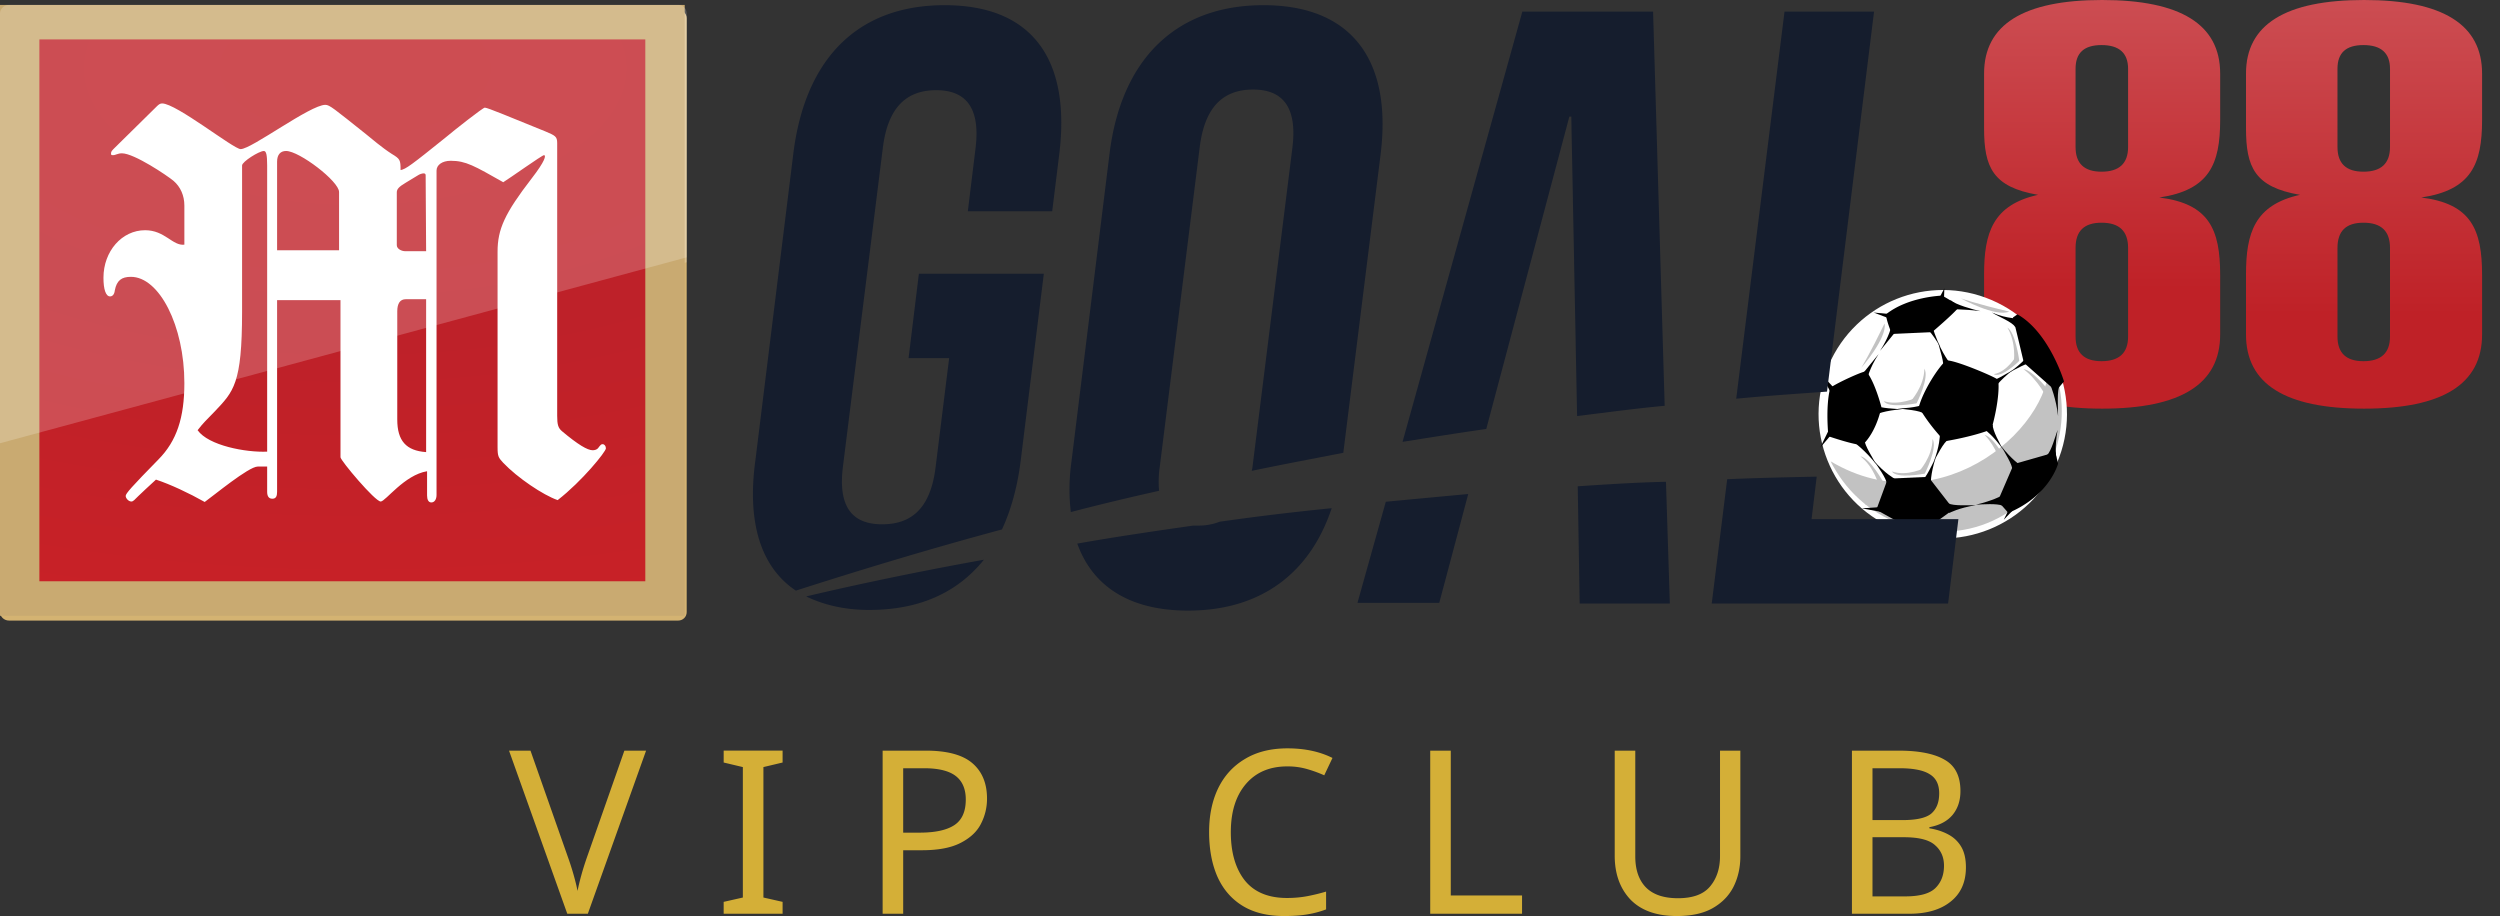 <svg width="262" height="96" fill="none" xmlns="http://www.w3.org/2000/svg">
    <rect width="100%" height="100%" fill="#333333" stroke="none"/>
    <path d="M226.302 20.698c5.227-.777 6.371-3.48 6.371-8.112V7.707C232.673 2.58 228.56 0 220.302 0c-8.257 0-12.37 2.58-12.37 7.707v5.75c0 4.04.897 6.153 5.659 6.961-4.762 1.057-5.659 4.01-5.659 8.329v6.309c0 5.19 4.113 7.77 12.37 7.77 8.258 0 12.371-2.58 12.371-7.77v-6.247c0-4.755-1.144-7.459-6.371-8.111zm-6.061-2.704c-1.825 0-2.722-.87-2.722-2.58V7.21c0-1.678.897-2.486 2.722-2.486 1.855 0 2.783.839 2.783 2.486v8.205c0 1.709-.928 2.579-2.783 2.579zm0 19.859c-1.825 0-2.722-.87-2.722-2.58v-9.292c0-1.772.897-2.642 2.722-2.642 1.855 0 2.783.87 2.783 2.642v9.292c0 1.71-.928 2.58-2.783 2.58z" fill="url(#a)"/>
    <path d="M253.751 20.698c5.227-.777 6.371-3.48 6.371-8.112V7.707c0-5.128-4.113-7.707-12.37-7.707-8.258 0-12.371 2.58-12.371 7.707v5.75c0 4.04.897 6.153 5.659 6.961-4.762 1.057-5.659 4.01-5.659 8.329v6.309c0 5.19 4.113 7.77 12.371 7.77 8.257 0 12.37-2.58 12.37-7.77v-6.247c0-4.755-1.144-7.459-6.371-8.111zm-6.061-2.704c-1.825 0-2.722-.87-2.722-2.58V7.21c0-1.678.897-2.486 2.722-2.486 1.855 0 2.783.839 2.783 2.486v8.205c0 1.709-.928 2.579-2.783 2.579zm0 19.859c-1.825 0-2.722-.87-2.722-2.58v-9.292c0-1.772.897-2.642 2.722-2.642 1.855 0 2.783.87 2.783 2.642v9.292c0 1.71-.928 2.58-2.783 2.58z" fill="url(#b)"/>
    <path d="M215.569 48.525c2.825-6.609-.243-14.257-6.853-17.082-6.609-2.825-14.257.243-17.082 6.853-2.824 6.609.243 14.257 6.853 17.082 6.609 2.825 14.257-.243 17.082-6.853z" fill="#fff"/>
    <path d="M209.946 53.996c5.742-3.397 7.752-10.766 4.737-16.795 1.101 7.034-11.101 18.135-22.824 11.149.144.335.335.622.527.957 3.684 6.124 11.531 8.23 17.56 4.689z" fill="#C2C2C2"/>
    <path d="M201.092 42.655c.478-1.77 2.105-4.258 2.871-4.88.861-.096 5.215 1.77 5.407 2.01.143.238.191 2.152-.67 5.215-2.106.813-4.881 1.244-4.881 1.244s-1.627-1.627-2.727-3.589zM202.481 34.809 198.27 35s-.574-1.34-.622-2.057c2.345-1.866 5.886-1.962 5.886-1.962s1.627.861 1.722 1.244c-.574.718-2.775 2.584-2.775 2.584zM191.81 40.646c.622-.478 3.541-1.818 3.78-1.722.909 1.1 1.579 3.732 1.579 3.732s-.43 2.488-1.962 3.971c-.813.048-3.588-.909-3.588-.909s-.335-3.062.191-5.072zM212.1 38.014s-.91-3.876-1.149-4.737l.479-.335c3.349 1.914 4.88 7.034 4.88 7.034l-.861 1.005-3.349-2.967zM209.371 52.512l1.675-3.876 4.354-1.244.287 1.197s-.861 3.35-5.215 5.167a61.157 61.157 0 0 0-1.101-1.244zM196.643 53.421l1.196-3.254 4.258-.19 2.632 3.396s-3.206 2.393-3.541 2.393c-.335.048-4.545-2.345-4.545-2.345z" fill="#000"/>
    <path d="m191.858 41.125-1.004-1.914 1.339 1.435-.335.479zM192.145 45.287l-1.387 1.627.861-1.77.526.143zM198.365 33.517l-2.01-.766 1.962.192.048.574zM203.724 31.459l.047-1.244-.478.91.431.334zM197.219 53.66l-2.106-.382 1.962-.144.144.526zM201.332 55.24l.574 1.196-.861-.718.287-.478zM195.016 39.402s1.435-1.77 1.866-2.297c-1.005 1.531-1.197 2.632-1.197 2.632l-.669-.335zM198.891 34.473s-1.435 1.77-1.866 2.297c1.005-1.531 1.197-2.632 1.197-2.632l.669.335zM208.844 44.521c-.048.575.765 2.01 1.1 2.632-1.005-1.483-1.962-2.153-1.962-2.153s.24-.574.862-.479zM202.481 33.66c-.095.575.575 2.106.862 2.728-.862-1.58-1.771-2.345-1.771-2.345s.335-.574.909-.383z" fill="#000"/>
    <path d="M210.901 49.306c.048-.574-.861-1.961-1.196-2.583 1.101 1.435 2.058 2.057 2.058 2.057s-.288.574-.862.526zM215.878 40.311c-.335.478-.191 2.584-.191 3.302-.192-1.819-.814-3.302-.814-3.302s.526-.383 1.005 0zM212.145 52.13c-.335.478-2.153 2.344-2.153 2.344l1.149-2.344s.574-.383 1.004 0zM214.539 47.68c.431-.383.861-1.962 1.101-2.632-.335 1.77-.144 2.919-.144 2.919s-.622.239-.957-.288zM204.443 31.46c.383.43 2.392 1.004 3.11 1.148-1.818-.24-3.302-.192-3.302-.192s-.287-.574.192-.957zM211.19 34.282c-.239-.526-1.866-1.148-2.44-1.53 1.675.717 2.967.621 2.967.621s0 .718-.527.91zM204.204 46.053c-.526.287-1.244 1.77-1.579 2.392.67-1.674.67-2.823.67-2.823s.67-.143.909.43z" fill="#000"/>
    <path d="M201.381 50.407c.478-.287 1.148-1.818 1.483-2.44-.574 1.722-.526 2.87-.526 2.87s-.718.096-.957-.43zM201.667 43.374c-.431-.383-2.106-.479-2.823-.575 1.818 0 2.871-.43 2.871-.43s.335.574-.048 1.005z" fill="#000"/>
    <path d="M196.547 42.464c.478.335 2.153.383 2.823.43-1.818.096-2.871.575-2.871.575s-.335-.574.048-1.005zM209.849 52.991c-.526-.24-2.057-.144-2.775-.096 1.771-.43 2.632-.909 2.632-.909s.431.479.143 1.005zM204.204 52.752c.478.287 2.153.19 2.871.19-1.819.288-2.776.814-2.776.814s-.43-.526-.095-1.005zM213.151 37.967c-.574-.048-2.009.765-2.631 1.1 1.483-1.005 2.153-1.962 2.153-1.962s.574.287.478.862z" fill="#000"/>
    <path d="M208.367 39.976c.575.048 1.962-.861 2.584-1.196-1.435 1.1-2.057 2.057-2.057 2.057s-.622-.239-.527-.86zM195.399 46.1c0 .575.909 1.963 1.244 2.585-1.1-1.436-2.344-2.345-2.344-2.345s.526-.335 1.1-.24z" fill="#000"/>
    <path d="M197.743 50.742c0-.574-1.005-1.914-1.388-2.488 1.197 1.388 2.202 1.914 2.202 1.914s-.192.622-.814.574zM203.63 38.684c.191-.574-.383-2.153-.526-2.823.717 1.675 1.483 2.488 1.483 2.488s-.383.574-.957.335z" fill="#000"/>
    <path d="M207.984 45.575c1.053.287 2.249 2.68 2.249 2.68l-.574.239c-.048 0-.383-1.579-1.675-2.919zM202.529 46.005c.574.91-.813 3.637-.813 3.637l-.622-.192c0-.048 1.435-1.53 1.435-3.445z" fill="#C2C2C2"/>
    <path d="M198.271 49.403c.479.814 3.398.24 3.398.24l.095-.623s-1.914.957-3.493.383zM201.67 38.637c.574.909-.814 3.636-.814 3.636l-.622-.191c0-.048 1.436-1.58 1.436-3.445z" fill="#C2C2C2"/>
    <path d="M197.41 42.034c.479.813 3.397.24 3.397.24l.096-.623s-1.914.91-3.493.383zM210.377 34.33c.861.526 1.244 3.493 1.244 3.493l-.574.096s.287-1.962-.67-3.589z" fill="#C2C2C2"/>
    <path d="M208.941 39.21c.766.48 2.632-1.339 2.632-1.339l-.239-.622s-.957 1.723-2.393 1.962zM194.969 47.824c1.005.143 2.44 2.775 2.44 2.775l-.478.287c-.048 0-.479-1.914-1.962-3.062z" fill="#C2C2C2"/>
    <path d="M195.447 52.896c.909.143 1.962-2.25 1.962-2.25l-.431-.478c-.047.048-.287 1.962-1.531 2.728zM212.051 38.684c1.052.096 3.014 2.68 3.014 2.68l-.526.382s-.957-1.961-2.488-3.062zM195.064 38.54s.91-1.482 2.441-4.64c.287 1.53-2.441 4.64-2.441 4.64zM205.496 31.268s1.627.574 5.072 1.387c-1.435.622-5.072-1.387-5.072-1.387z" fill="#C2C2C2"/>
    <path d="M0 1.923c0-.471.419-.89.943-.89h70.132c.524 0 .89.419.89.89v62.223c0 .524-.419.89-.89.89H.943c-.524 0-.943-.418-.943-.89V1.923z" fill="#D4B372"/>
    <path d="M3.562 5.485c0-.524.42-.89.943-.89h63.009c.524 0 .89.418.89.89v55.1c0 .524-.419.89-.89.89H4.453c-.524 0-.943-.419-.943-.89v-55.1h.052z" fill="url(#c)"/>
    <path d="M53.372 46.39V18.213s1.78-1.048 3.614-3.457c0 0-2.305.89-3.247 0-.995-.89-2.933-3.719-2.933-3.719s-6.705 4.19-7.438 4.61v-5.133h-1.467v5.709s-1.361.576-2.304-.21c-.995-.838-1.886-.733-3.457-5.185 0 0-9.218 4.504-13.356 7.228-4.138 2.776-3.98 3.09-4.295 7.542 0 2.828.21 4.714-.89 4.766-1.467-.052-4.086-.419-4.871 3.667-.42 2.042.524 3.561 1.519 3.718 0 0 .314-2.356 3.09-2.356.89 0 1.205.209 1.257 1.937.052 1.153 0 3.667 0 4.976 0 .89-.157 1.833-.524 2.671-.314.629-.68 1.31-1.257 1.52 0 0 3.195.052 5.657-2.41.838-.89.89-1.886.995-4.714.105-2.828 0-19.117 0-19.117s.419-2.305 3.562-3.457v27.655s.471 5.761-3.3 6.075c-3.771-.157-3.614-.942-5.762-1.31-2.042-.366-5.237.786-6.547 5.081-.052.158.158.367.315.21.576-.42 1.623-.943 2.776-.471 1.728.628 3.614 1.833 6.232 1.78 2.62-.052 7.071-1.833 7.595-10.632.105-8.538.105-9.061.105-9.061h4.557v12.78s-2.724 1.833-2.829 3.823c0 .157.157.367.367.314.628-.157 1.257-.314 1.938-.366.733-.105 4.504 2.042 4.976 2.88.89.524 2.304-1.309 2.985-1.833.628-.523 5.342-3.928 6.914-4.714.89 0 1.047.42 1.362 2.253.209 1.833 1.99 4.137 4.975 4.609l4.243-6.285c-.105-.315-3.771.052-4.557-3.195zM33.416 30.469h-4.975V15.803c.89-.053 1.257-.21 1.885-.21.734 1.938 3.09 2.828 3.09 2.828v12.047zm7.91 19.537-2.62-1.834V19.417c.996-1.572 3.195-1.938 3.195-1.938v32.526h-.576zm6.808-2.934-4.609 2.881h-.157V35.915h4.766v11.157zm0-16.603h-4.766l.052-13.251c.89-1.152 2.305-1.257 2.305-1.257.314 1.519 2.462 2.514 2.462 2.514v11.942h-.053v.052z" fill="#fff"/>
    <path opacity=".2" fill-rule="evenodd" clip-rule="evenodd" d="M.943 1.033c-.524 0-.943.419-.943.89v45.044l71.966-19.484V1.923c0-.524-.42-.89-.89-.89H.942z" fill="#fff"/>
    <path d="M83.406 61.898c7.357-2.362 14.58-4.522 21.6-6.412.944-2.025 1.619-4.455 1.957-7.155l2.43-19.642H96.298l-1.08 8.842h4.253l-1.418 11.407c-.54 4.455-2.632 6.008-5.602 6.008s-4.657-1.62-4.117-6.008l4.184-33.41c.54-4.456 2.633-6.076 5.603-6.076 2.97 0 4.657 1.688 4.117 6.075l-.81 6.615h8.842l.743-6.007C112.228 6.213 108.178.543 98.998.543s-14.647 5.67-15.862 15.592L79.154 48.33c-.877 6.48.607 11.137 4.252 13.567zM84.484 62.505c1.823.877 3.983 1.417 6.615 1.417 5.265 0 9.247-1.822 12.015-5.264-7.493 1.35-13.77 2.7-18.63 3.847zM121.474 51.436a10.596 10.596 0 0 1 .067-2.498l4.185-33.478c.54-4.455 2.632-6.075 5.602-6.075s4.658 1.687 4.118 6.075l-4.185 33.478c0 .136-.068.27-.068.405 3.24-.675 6.48-1.282 9.585-1.89l3.915-31.318C145.908 6.213 141.588.543 132.408.543s-14.917 5.67-16.132 15.592l-3.982 32.196c-.27 1.957-.27 3.712-.068 5.332a261.24 261.24 0 0 1 9.248-2.227zM127.817 54.676a5.943 5.943 0 0 1-2.227.405h-.54c-4.252.607-8.37 1.215-12.15 1.89 1.62 4.522 5.535 7.02 11.61 7.02 7.56 0 12.757-3.848 15.052-10.733-4.05.405-7.965.878-11.745 1.418zM155.761 44.956l8.707-32.736h.203l.607 31.386c3.24-.405 6.277-.81 9.18-1.08l-1.215-41.308h-13.702l-12.555 45.088c2.97-.473 5.94-.945 8.775-1.35zM145.232 52.583l-2.97 10.598h8.572l3.037-11.408c-2.902.27-5.804.54-8.639.81zM165.346 50.963l.202 12.285h9.45l-.405-12.757c-3.105.067-6.21.27-9.247.472zM191.472 41.041 196.4 1.218h-9.383l-5.062 40.566c3.577-.338 6.75-.54 9.517-.743zM190.391 49.951c-3.173.068-6.278.135-9.382.27l-1.62 13.027h24.771l1.08-8.842h-15.389l.54-4.455z" fill="#151D2D"/>
    <path d="M71.759.517H0v64.015h71.759V.517z" fill="#C9AA71"/>
    <path d="M67.628 4.13h-63.5v56.787h63.5V4.13z" fill="url(#d)"/>
    <path d="M29.039 31.456v20.078c0 .44-.1.733-.496.733-.397 0-.545-.294-.545-.733v-2.638h-.992c-.942 0-4.66 3.077-5.553 3.712-1.637-.928-3.62-1.856-5.107-2.344-.843.781-1.438 1.319-1.835 1.71-.397.39-.545.586-.744.586-.297 0-.595-.342-.595-.587 0-.244.595-.928 3.421-3.81 1.934-1.954 2.728-4.396 2.728-8.011 0-6.01-2.628-11.139-5.603-11.139-.992 0-1.488.391-1.686 1.417-.05.489-.298.635-.496.635-.446 0-.694-.733-.694-1.954 0-2.784 1.934-4.983 4.363-4.983 2.083 0 2.876 1.661 4.116 1.515v-4.104c0-1.026-.397-1.954-1.14-2.589-.645-.537-4.116-2.882-5.405-2.882-.447 0-.645.195-.942.195-.199 0-.199-.049-.199-.195 0-.195.1-.293.446-.635l4.364-4.299c.198-.195.347-.293.545-.293 1.488 0 7.487 4.787 8.231 4.787 1.14 0 7.289-4.64 8.875-4.64.447 0 .893.39 4.265 3.077.545.44 1.686 1.417 2.677 2.052.893.537.942.635.942 1.71.546-.098 1.14-.538 4.661-3.371.992-.83 3.967-3.175 4.165-3.175.298 0 2.727 1.025 6.347 2.491 1.041.44 1.24.537 1.24 1.221v28.578c0 .928.099 1.27.495 1.612 1.686 1.417 2.678 2.003 3.223 2.003.199 0 .397-.049.546-.195.297-.391.347-.44.495-.44.199 0 .347.195.347.44 0 .342-2.479 3.42-5.057 5.422-1.537-.537-4.215-2.345-5.702-3.908-.496-.537-.595-.684-.595-1.612V26.375c0-2.344.744-4.005 3.57-7.67 1.438-1.855 1.537-2.442 1.289-2.442-.198 0-3.62 2.443-4.264 2.834-3.025-1.71-3.917-2.247-5.504-2.247-.892 0-1.487.44-1.487 1.025v34c0 .44-.199.782-.546.782-.297 0-.446-.293-.446-.732v-2.54c-2.38.39-4.363 3.175-4.86 3.175-.594 0-4.214-4.3-4.214-4.641V31.456H29.04zm-1.041-14.118c0-1.123-.1-1.514-.347-1.514-.496 0-2.281 1.123-2.281 1.514v15.34c0 7.571-.893 8.353-2.876 10.453-.893.929-1.14 1.124-1.785 1.954 1.14 1.612 5.057 2.345 7.289 2.248V17.338zm1.04 8.891h6.496v-6.106c0-1.124-4.165-4.3-5.553-4.3-.595 0-.942.392-.942 1.124v9.282zm15.57-7.865c0-.098-.05-.195-.198-.195-.198 0-.446.097-.595.195l-1.29.782c-.743.44-.941.683-.941 1.026v5.52c0 .39.495.635.892.635h2.182l-.05-7.963zm0 12.994h-2.082c-.595 0-.893.44-.893 1.27v11.334c0 2.247.942 3.273 3.025 3.42V31.357h-.05z" fill="#fff"/>
    <path opacity=".2" fill-rule="evenodd" clip-rule="evenodd" d="M.943.517C.419.517 0 .936 0 1.407v45.044l71.966-19.484V1.407c0-.524-.42-.89-.89-.89H.942z" fill="#fff"/>
    <path d="m67.71 78.667-6.105 17.094h-2.154l-6.105-17.094h2.25l3.855 10.965c.255.702.47 1.364.646 1.987.175.606.32 1.189.43 1.748.112-.559.256-1.15.432-1.772.175-.623.39-1.293.646-2.011l3.83-10.917h2.275zM82.017 95.76H75.84v-1.244l2.011-.455V80.39l-2.01-.479v-1.245h6.176v1.245l-2.011.479v13.67l2.011.455v1.245zM97.024 78.667c2.235 0 3.863.439 4.884 1.317 1.022.878 1.532 2.115 1.532 3.71 0 .942-.215 1.828-.646 2.658-.415.814-1.125 1.476-2.131 1.987-.99.51-2.338.766-4.046.766h-1.963v6.656H92.5V78.667h4.524zm-.191 1.844h-2.179v6.75h1.724c1.628 0 2.84-.263 3.639-.79.798-.526 1.197-1.42 1.197-2.68 0-1.102-.351-1.924-1.053-2.466-.703-.543-1.812-.814-3.328-.814zM134.904 80.319c-1.836 0-3.28.614-4.333 1.843-1.054 1.23-1.581 2.913-1.581 5.052 0 2.123.487 3.806 1.461 5.051.989 1.23 2.466 1.844 4.429 1.844.75 0 1.46-.064 2.13-.192a19.594 19.594 0 0 0 1.964-.479v1.868c-.639.24-1.301.415-1.987.526-.671.112-1.477.168-2.418.168-1.74 0-3.192-.36-4.358-1.077-1.165-.719-2.042-1.74-2.633-3.065-.575-1.324-.862-2.88-.862-4.668 0-1.724.311-3.24.934-4.549.638-1.325 1.572-2.354 2.801-3.088 1.229-.75 2.721-1.125 4.477-1.125 1.803 0 3.375.335 4.716 1.005l-.862 1.82a13.34 13.34 0 0 0-1.772-.647 7.303 7.303 0 0 0-2.106-.287zM149.887 95.76V78.668h2.154v15.178h7.47v1.916h-9.624zM182.389 89.728c0 1.18-.239 2.25-.718 3.208-.479.941-1.213 1.691-2.203 2.25-.973.543-2.218.814-3.734.814-2.123 0-3.743-.575-4.86-1.724-1.101-1.165-1.652-2.697-1.652-4.596V78.667h2.155v11.085c0 1.388.367 2.465 1.101 3.232.75.766 1.875 1.149 3.375 1.149 1.549 0 2.666-.407 3.352-1.221.702-.83 1.053-1.892 1.053-3.184v-11.06h2.131v11.06zM198.967 78.667c2.138 0 3.75.32 4.836.958 1.101.622 1.651 1.716 1.651 3.28 0 1.005-.279 1.843-.837 2.513-.559.655-1.365 1.078-2.418 1.27v.119c.718.112 1.364.32 1.939.622.59.304 1.053.734 1.388 1.293.335.559.503 1.285.503 2.179 0 1.548-.535 2.745-1.604 3.59-1.053.847-2.498 1.27-4.333 1.27h-6.009V78.667h4.884zm.431 7.278c1.468 0 2.473-.231 3.016-.694.543-.48.814-1.181.814-2.107 0-.942-.335-1.612-1.006-2.011-.654-.415-1.707-.622-3.16-.622h-2.825v5.434h3.161zm-3.161 1.796v6.2h3.448c1.516 0 2.569-.295 3.16-.886.59-.59.886-1.364.886-2.322 0-.894-.311-1.612-.934-2.154-.606-.56-1.7-.838-3.28-.838h-3.28z" fill="#D4AF37"/>
    <defs>
        <radialGradient id="c" cx="0" cy="0" r="1" gradientUnits="userSpaceOnUse" gradientTransform="matrix(115.122 0 0 101.015 37.533 7.58)">
            <stop stop-color="#BF2026"/>
            <stop offset=".505" stop-color="#BE2126"/>
            <stop offset="1" stop-color="#C62127"/>
        </radialGradient>
        <radialGradient id="d" cx="0" cy="0" r="1" gradientUnits="userSpaceOnUse" gradientTransform="matrix(112.691 0 0 56.754 37.233 7.154)">
            <stop stop-color="#C12127"/>
            <stop offset=".505" stop-color="#BE2129"/>
            <stop offset="1" stop-color="#C82127"/>
        </radialGradient>
        <linearGradient id="a" x1="220.302" y1="0" x2="220.302" y2="42.825" gradientUnits="userSpaceOnUse">
            <stop stop-color="#CC4D52"/>
            <stop offset=".708" stop-color="#BF2127"/>
        </linearGradient>
        <linearGradient id="b" x1="247.752" y1="0" x2="247.752" y2="42.825" gradientUnits="userSpaceOnUse">
            <stop stop-color="#CC4D52"/>
            <stop offset=".771" stop-color="#BF2127"/>
        </linearGradient>
    </defs>
</svg>
